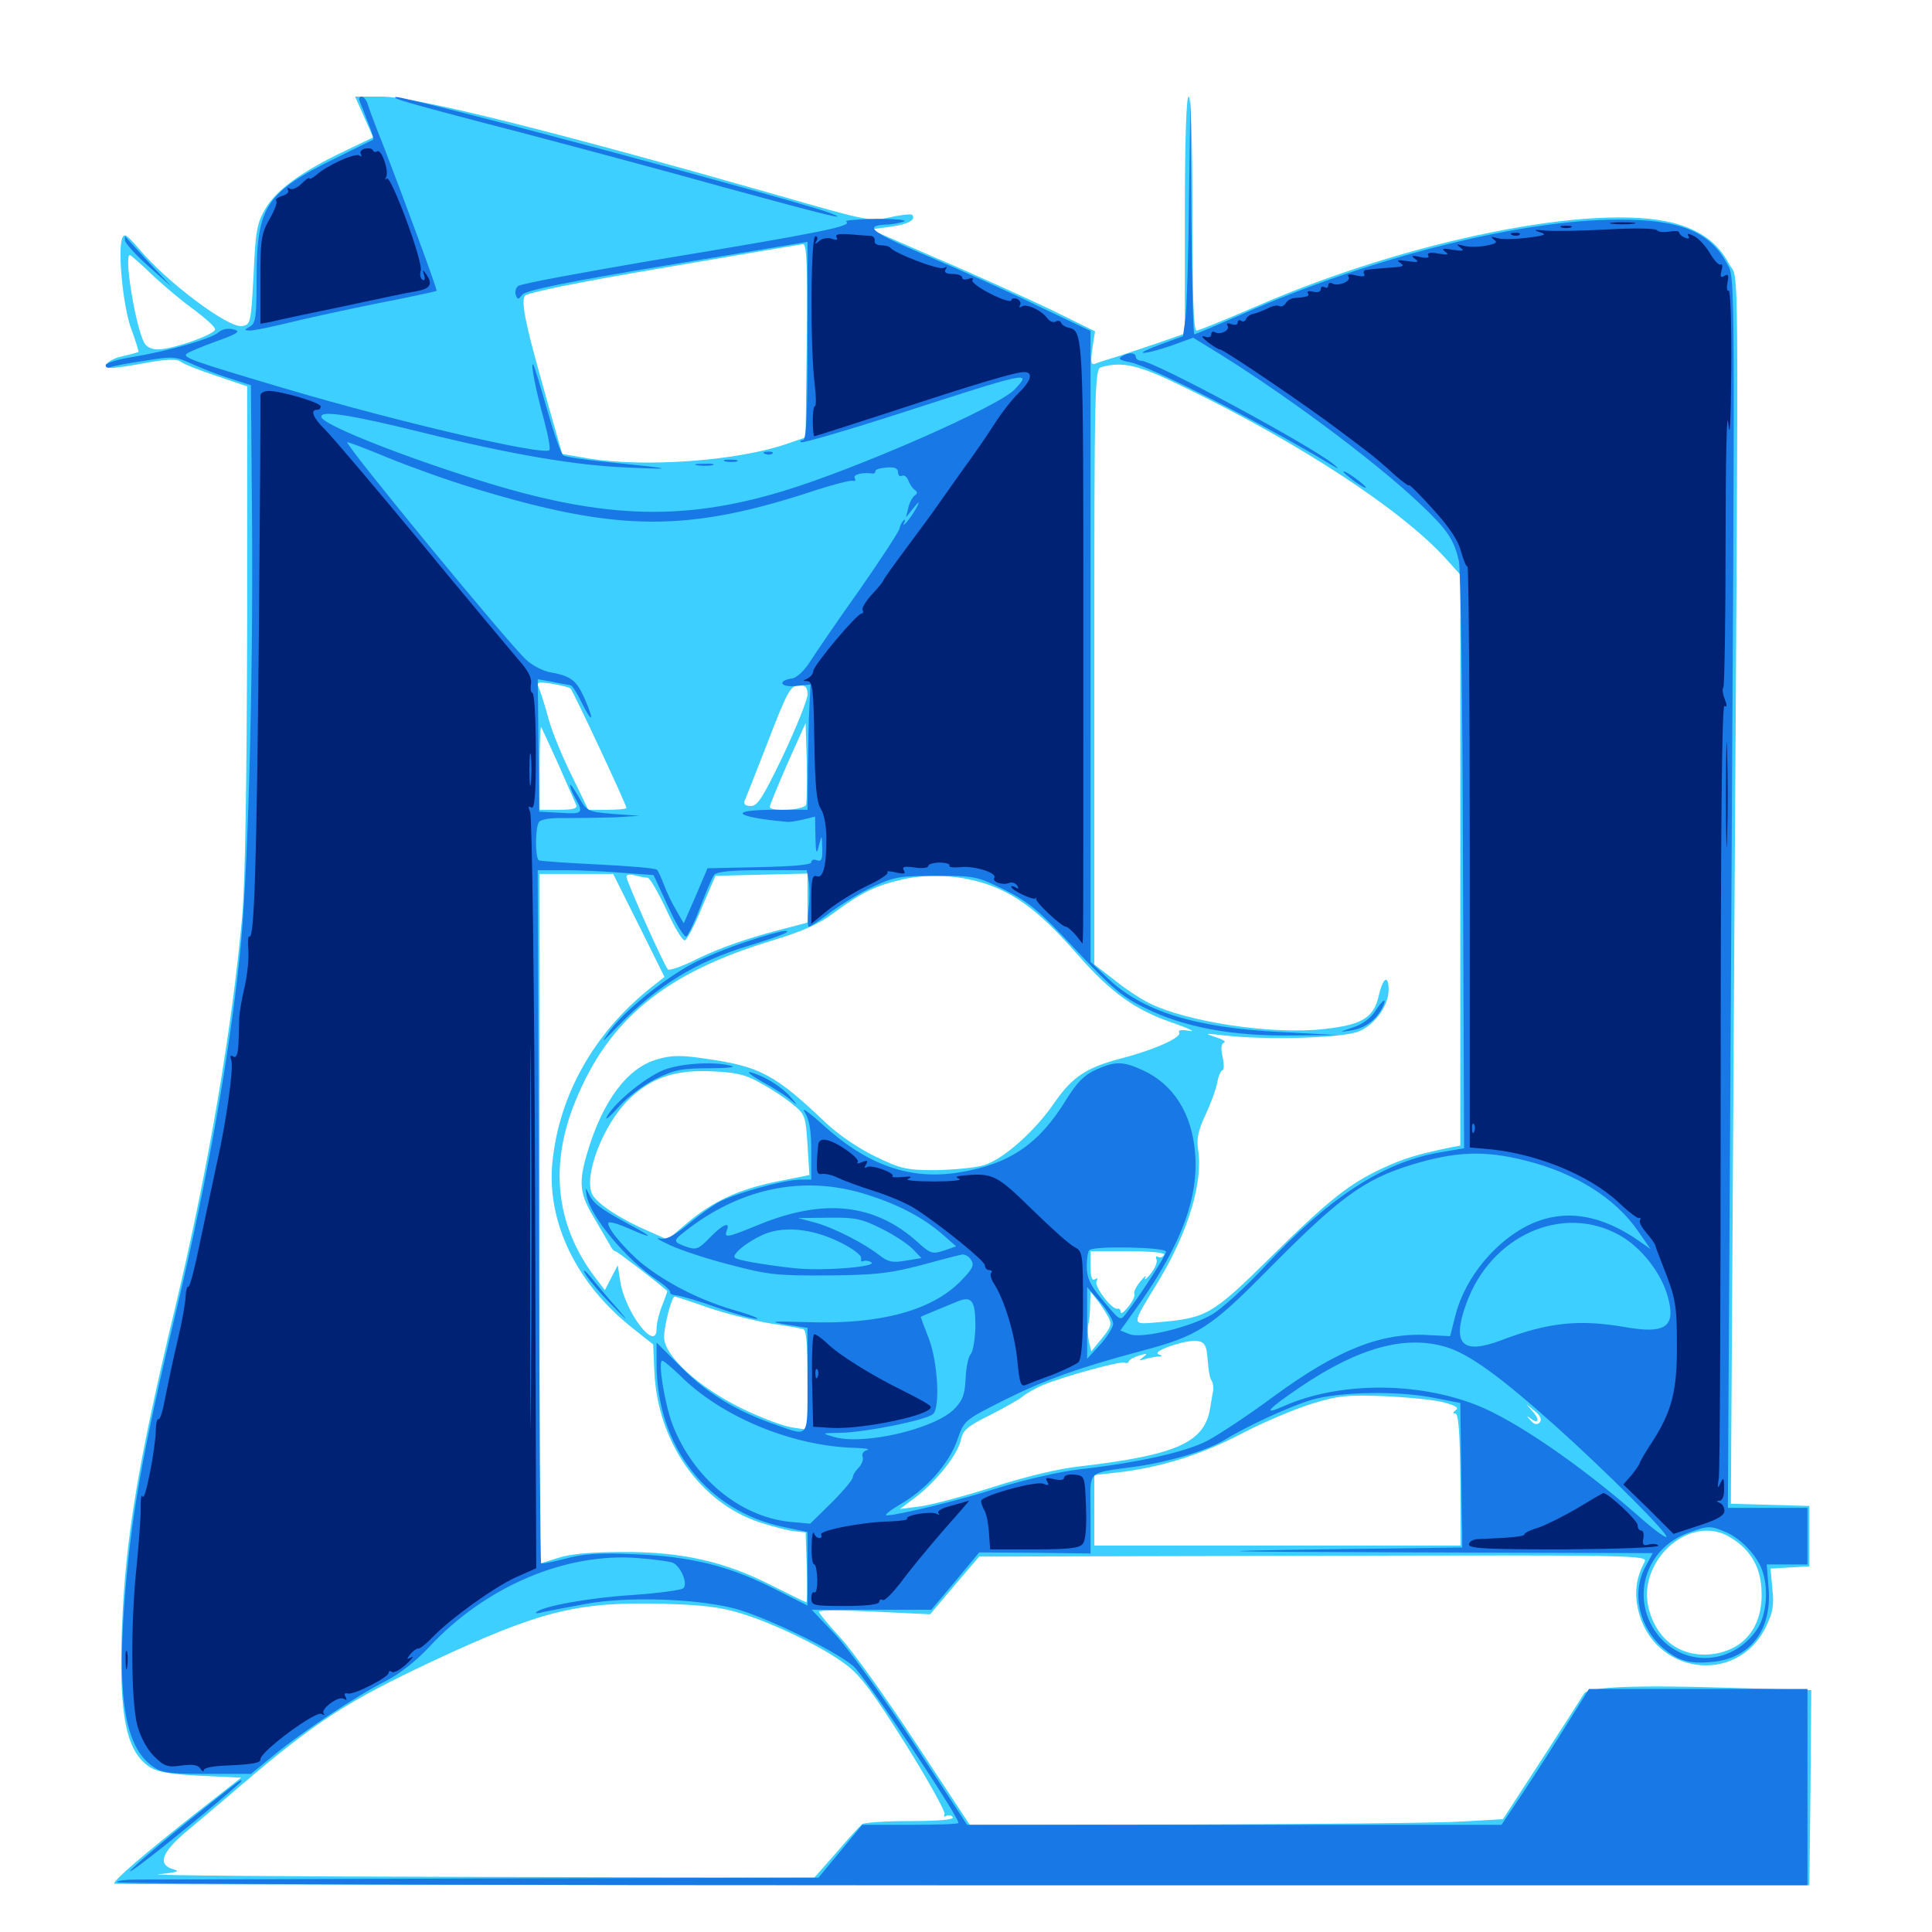 <svg xmlns="http://www.w3.org/2000/svg" viewBox="0 -1000 1000 1000">
	<path fill="#3ccfff" d="M188.477 -939.453L193.164 -928.906L178.516 -921.875C156.25 -911.328 143.164 -901.758 137.5 -892.188C133.008 -884.57 132.227 -880.664 131.25 -857.617C129.883 -832.422 129.688 -831.836 125.195 -831.25C118.164 -830.078 85.938 -854.297 71.875 -871.289C65.82 -878.32 64.258 -879.492 63.281 -876.758C60.742 -870.508 63.867 -839.844 68.164 -829.102C70.312 -823.242 71.875 -818.164 71.68 -817.773C71.289 -817.578 67.578 -816.602 63.477 -815.625C55.859 -814.062 51.562 -809.375 58.008 -809.57C59.961 -809.57 68.164 -810.742 76.172 -812.305C86.328 -814.062 91.602 -814.258 93.359 -812.891C94.727 -811.719 102.93 -808.398 111.914 -805.469L127.93 -800V-677.344C127.734 -595.312 126.953 -545.117 125.391 -526.172C120.312 -468.555 107.617 -393.945 90.625 -323.047C71.289 -242.383 64.844 -203.32 63.086 -156.641C61.523 -112.305 65.234 -93.359 77.539 -85.352C81.445 -82.812 88.281 -81.641 103.711 -80.859L124.805 -79.883L101.172 -61.328C75.195 -40.82 58.008 -26.172 59.18 -25C59.57 -24.609 257.227 -24.219 498.242 -24.219H936.523L937.109 -74.609L937.5 -125.195L896.094 -126.367C847.461 -127.93 822.07 -126.953 819.922 -123.438C819.141 -122.07 809.375 -106.836 798.242 -89.648L777.93 -58.398L757.617 -57.227C746.484 -56.445 684.375 -55.859 619.531 -55.664L501.953 -55.469L474.023 -97.852C458.594 -121.289 441.016 -145.898 434.961 -152.344C428.906 -158.984 423.828 -165.039 423.828 -165.82C423.828 -166.602 436.719 -166.602 452.734 -165.82L481.445 -164.453L494.141 -179.492L506.836 -194.336L680.078 -194.727C849.219 -195.117 853.125 -195.117 851.172 -191.406C846.875 -183.398 845.898 -175.781 847.852 -166.992C855.469 -133.203 899.219 -127.344 914.062 -158.008C917.578 -165.234 918.359 -169.141 917.383 -177.539L916.406 -188.086L926.367 -188.672L936.523 -189.258V-204.883V-220.508L916.211 -221.094L895.898 -221.68L897.656 -511.133C900 -886.914 900.195 -853.516 894.922 -863.477C889.258 -874.219 880.273 -880.859 866.211 -884.57C825.586 -895.117 729.492 -875.977 650.195 -841.406C634.375 -834.57 620.508 -828.906 619.336 -828.906C617.773 -828.906 617.188 -846.68 617.188 -889.453C617.188 -928.516 616.406 -950 615.234 -950C614.062 -950 613.281 -928.32 613.281 -888.672V-827.344L602.148 -823.438C595.898 -821.289 585.938 -817.969 580.078 -816.016C574.219 -814.258 568.164 -812.305 566.797 -811.719C564.648 -810.938 564.453 -812.695 565.43 -819.727L566.797 -828.516L543.75 -839.844C530.859 -845.898 504.883 -857.812 485.547 -866.016L450.586 -881.25L460.742 -882.617C469.922 -883.789 474.414 -886.328 472.07 -888.867C471.484 -889.258 466.406 -888.867 460.547 -887.5C450.391 -885.352 449.023 -885.547 402.344 -899.023C285.352 -932.422 215.039 -950 197.461 -950H183.789ZM417.578 -823.633L416.992 -773.633L406.836 -770.117C380.859 -761.328 333.789 -758.008 304.492 -762.695L291.016 -765.039L287.891 -775.977C286.133 -782.031 282.227 -795.703 279.297 -806.445C271.875 -833.008 269.727 -843.75 271.68 -846.875C272.656 -848.438 298.047 -853.711 343.164 -861.328C381.641 -867.969 414.258 -873.438 415.625 -873.633C417.578 -873.828 417.969 -863.281 417.578 -823.633ZM79.102 -857.422C85.156 -851.758 94.922 -843.555 100.781 -839.453C106.445 -835.156 111.328 -830.859 111.328 -829.492C111.328 -826.953 89.453 -819.141 81.641 -819.141C78.516 -819.141 75.586 -820.508 74.609 -822.656C70.117 -831.055 64.062 -867.969 67.188 -867.969C67.773 -867.969 73.047 -863.281 79.102 -857.422ZM612.891 -799.609C673.047 -770.508 725.977 -735.742 748.633 -710.547L755.859 -702.539V-554.688V-407.031L750.586 -406.055C732.812 -402.344 726.758 -400.391 716.016 -395.508C698.242 -387.305 687.5 -378.711 657.227 -348.828C627.344 -319.336 624.414 -317.773 599.805 -315.625C585.156 -314.453 585.156 -313.086 599.414 -336.523C615.039 -362.305 622.852 -388.281 620.117 -405.078C619.336 -410.352 620.117 -414.844 623.828 -422.656C626.562 -428.516 629.492 -436.328 630.078 -439.844C630.664 -443.164 632.031 -446.094 632.812 -446.094C633.594 -446.094 633.594 -449.219 632.812 -452.93C631.836 -457.422 632.031 -459.766 633.594 -460.352C634.766 -460.938 632.617 -462.109 628.906 -463.281C623.047 -465.234 623.633 -465.234 633.789 -464.062C655.664 -461.523 695.508 -462.695 703.516 -466.211C711.719 -469.727 718.75 -479.492 718.75 -487.695C718.75 -495.703 715.82 -494.141 713.672 -484.766C711.133 -473.242 705.078 -469.531 685.352 -467.383C658.594 -464.258 613.672 -471.094 594.336 -481.055C590.039 -483.203 582.031 -488.477 576.562 -492.969L566.406 -500.781V-654.883C566.406 -800.195 566.602 -809.18 569.922 -809.961C581.25 -813.086 589.453 -811.133 612.891 -799.609ZM295.312 -643.555C296.68 -642.383 324.219 -583.594 324.219 -581.836C324.219 -581.25 319.727 -580.859 314.453 -580.859H304.492L295.703 -599.023C290.82 -608.789 285.547 -621.875 283.984 -627.734C282.422 -633.594 280.273 -640.43 279.297 -642.969C277.539 -647.07 277.734 -647.266 285.742 -646.094C290.234 -645.312 294.531 -644.336 295.312 -643.555ZM417.969 -640.43C417.969 -637.891 412.305 -623.828 405.469 -609.18C394.922 -587.305 392.188 -582.812 388.672 -582.812C385.938 -582.812 384.766 -583.789 385.352 -585.352C385.938 -586.523 391.016 -599.609 396.68 -614.062C408.008 -643.555 409.18 -645.312 414.258 -645.312C416.992 -645.312 417.969 -643.945 417.969 -640.43ZM417.188 -583.398C416.016 -580.664 398.438 -579.688 398.438 -582.422C398.438 -583.203 402.539 -593.164 407.617 -604.883L416.992 -625.781L417.578 -605.859C417.773 -594.922 417.578 -584.766 417.188 -583.398ZM289.062 -604.297C293.555 -594.141 297.656 -584.57 298.242 -583.398C299.023 -581.445 296.484 -580.859 289.258 -580.859H279.297V-602.734C279.297 -614.648 279.688 -624.023 280.078 -623.633C280.469 -623.242 284.375 -614.453 289.062 -604.297ZM330.664 -521.094L343.945 -494.336L336.523 -488.477C307.422 -465.234 289.453 -433.203 285.938 -398.633C282.812 -367.578 298.438 -335.352 327.539 -312.5L338.086 -304.102L338.672 -290.43C340.234 -253.711 362.305 -222.07 393.555 -211.914C400 -209.766 408.008 -207.812 411.133 -207.422L416.992 -206.836L417.578 -188.672C417.773 -178.906 417.773 -170.703 417.383 -170.703C416.797 -170.703 408.984 -174.609 399.609 -179.297C375.195 -191.797 352.734 -196.875 322.266 -196.68C305.859 -196.68 294.922 -195.703 288.672 -193.555L279.297 -190.625V-369.141V-547.656H298.438H317.383ZM335.156 -545.703C336.328 -545.703 340.625 -538.281 344.922 -529.102C349.023 -520.117 353.32 -512.891 354.492 -513.281C355.469 -513.477 359.57 -521.094 363.281 -530.273L370.312 -546.68L394.141 -547.266L417.969 -547.852V-535.156V-522.461L409.766 -520.312C387.891 -514.844 372.852 -509.57 360.547 -503.516C353.125 -499.805 346.484 -497.461 345.703 -498.242C343.555 -500.586 324.219 -543.945 324.219 -546.289C324.219 -547.266 326.172 -547.656 328.711 -546.875C331.055 -546.289 333.984 -545.703 335.156 -545.703ZM512.891 -541.602C527.539 -536.133 540.039 -526.172 557.617 -506.055C575 -486.133 587.891 -476.953 607.812 -470.312C615.625 -467.578 619.141 -465.82 615.625 -466.406C611.523 -467.188 609.57 -466.797 610.352 -465.625C611.914 -463.086 597.656 -456.641 580.273 -452.148C562.305 -447.461 555.078 -442.578 546.094 -429.688C535.742 -414.453 519.141 -399.805 509.18 -396.875C504.688 -395.508 493.555 -394.531 484.375 -394.336C469.336 -394.336 466.406 -394.922 453.125 -401.367C444.531 -405.469 433.984 -412.695 427.734 -418.555C401.367 -443.75 393.359 -448.047 365.625 -451.953C352.734 -453.906 347.656 -453.906 340.43 -451.758C324.805 -447.461 311.914 -430.273 303.906 -403.125C299.414 -388.086 300 -382.031 307.227 -370.117C310.547 -364.453 314.258 -358.008 315.43 -356.055C316.406 -353.906 317.773 -352.344 318.555 -352.344C319.336 -352.344 338.867 -337.5 345.312 -331.836C345.508 -331.641 344.336 -328.32 342.773 -324.414C341.211 -320.508 339.844 -315.039 339.844 -312.305C339.844 -299.609 323.633 -320.508 321.094 -336.523L319.727 -345.117L316.406 -338.672L313.086 -332.227L308.008 -338.867C287.695 -365.625 284.18 -396.875 297.852 -430.078C315.039 -472.461 344.531 -496.484 399.414 -513.086C415.43 -517.969 423.828 -521.68 431.641 -527.539C445.898 -538.086 453.125 -541.602 467.578 -544.922C482.031 -548.047 498.633 -546.875 512.891 -541.602ZM393.555 -439.453C399.023 -436.523 406.445 -431.641 410.156 -428.516C416.797 -423.242 416.992 -422.266 417.969 -407.422L418.945 -391.797L402.344 -388.477C382.617 -384.57 368.75 -378.125 355.469 -366.797L345.508 -358.398L335.352 -362.891C320.898 -369.141 309.18 -376.953 306.641 -381.641C301.758 -390.82 312.109 -417.969 325.586 -431.055C337.109 -442.188 349.219 -446.289 368.164 -445.508C380.859 -444.922 385.742 -443.945 393.555 -439.453ZM602.539 -350.391C601.758 -349.219 600.391 -348.828 599.414 -349.414C598.438 -350 598.047 -349.414 598.633 -348.047C599.219 -346.68 597.656 -343.359 595.508 -340.625C593.359 -337.891 591.992 -337.109 592.773 -338.672C593.555 -340.234 592.383 -339.453 590.234 -336.719C588.086 -334.18 586.719 -331.25 587.109 -330.469C587.695 -329.492 586.328 -326.562 584.18 -323.828C581.836 -320.898 580.078 -319.531 580.078 -320.898C580.078 -322.07 579.297 -322.852 578.516 -322.656C575.586 -321.68 566.016 -334.57 567.578 -336.914C568.359 -338.477 568.164 -338.672 566.797 -337.891C565.234 -336.914 564.453 -338.867 564.453 -344.336V-352.344H584.18C596.875 -352.344 603.32 -351.562 602.539 -350.391ZM573.828 -317.969C575.586 -314.648 575 -312.891 570.312 -307.227L564.844 -300.586L563.672 -305.469C563.086 -308.203 562.891 -312.109 563.281 -314.258C563.867 -316.406 564.258 -321.094 564.258 -324.805L564.453 -331.445L568.164 -326.758C570.117 -324.219 572.656 -320.312 573.828 -317.969ZM366.992 -323.047C376.172 -319.922 390.43 -316.406 398.438 -315.039C406.445 -313.867 414.258 -312.5 415.625 -312.109C417.383 -311.719 417.969 -304.688 417.969 -285.742V-259.961L410.156 -261.133C405.859 -261.719 394.141 -266.016 384.18 -270.898C361.719 -281.836 343.75 -298.242 343.75 -307.812C343.75 -314.062 347.656 -328.906 349.219 -328.906C349.609 -328.906 357.617 -326.367 366.992 -323.047ZM624.805 -299.023C625.781 -288.281 626.172 -286.914 627.344 -284.961C627.93 -283.789 628.125 -281.641 627.93 -280.078C627.539 -278.516 626.953 -274.414 626.367 -271.094C623.438 -253.32 608.984 -246.875 558.984 -241.016C547.852 -239.844 530.273 -235.547 513.867 -230.273C499.023 -225.586 482.227 -221.094 476.367 -220.312L465.82 -218.945L474.609 -225.586C485.352 -233.984 495.898 -247.461 497.461 -255.078C498.438 -259.766 500.977 -261.914 512.5 -267.578C520.117 -271.484 527.734 -275.781 529.297 -277.148C531.055 -278.711 535.938 -281.445 540.039 -283.203C550.977 -287.695 580.273 -295.703 582.227 -294.727C583.008 -294.141 583.984 -294.531 584.375 -295.508C584.57 -296.289 587.109 -297.656 589.844 -298.438C593.75 -299.609 594.141 -299.414 591.797 -297.656C589.258 -295.703 589.453 -295.508 592.383 -296.484C594.336 -297.07 597.461 -297.656 599.219 -297.852C601.953 -297.852 601.953 -298.242 599.609 -299.023C595.703 -300.586 614.648 -307.031 620.117 -305.859C623.047 -305.469 624.414 -303.516 624.805 -299.023ZM739.844 -302.148C742.773 -302.539 740.234 -302.93 734.375 -302.93C728.516 -302.93 725.977 -302.539 729.102 -302.148C732.031 -301.758 736.719 -301.758 739.844 -302.148ZM751.367 -300.391C752.148 -300.977 750.977 -301.562 748.828 -301.367C746.68 -301.367 746.094 -300.781 747.656 -300.195C749.023 -299.609 750.781 -299.805 751.367 -300.391ZM717.383 -284.57C719.727 -284.961 717.773 -285.352 712.891 -285.352C708.008 -285.352 706.055 -284.961 708.594 -284.57C710.938 -284.18 714.844 -284.18 717.383 -284.57ZM735.742 -282.812C736.523 -283.398 735.352 -283.984 733.203 -283.789C731.055 -283.789 730.469 -283.203 732.031 -282.617C733.398 -282.031 735.156 -282.227 735.742 -282.812ZM747.656 -274.023C753.516 -272.461 755.273 -271.289 753.516 -270.117C751.953 -268.945 751.758 -268.359 753.32 -268.359C754.883 -268.359 755.664 -258.789 755.859 -234.18L756.055 -200H661.133H566.406V-218.359V-236.523L578.711 -237.891C600.586 -240.43 621.484 -246.875 642.773 -258.008C654.297 -264.062 670.703 -270.898 679.102 -273.438C692.383 -277.539 697.07 -278.125 716.797 -277.344C729.102 -276.758 742.969 -275.391 747.656 -274.023ZM774.414 -270.703C775 -271.289 774.023 -272.461 772.07 -273.047C769.336 -274.219 769.141 -274.023 770.898 -272.07C772.266 -270.703 773.828 -270.117 774.414 -270.703ZM796.875 -263.672C795.508 -262.305 793.945 -262.695 791.992 -265.039C790.43 -266.797 790.039 -267.383 791.406 -266.406C795.898 -262.695 797.461 -264.453 793.75 -268.945L790.039 -273.242L794.531 -269.531C797.461 -266.992 798.242 -265.039 796.875 -263.672ZM894.141 -205.078C904.492 -199.414 910.352 -191.016 911.523 -179.883C913.672 -159.57 903.906 -145.898 885.742 -143.75C870.117 -142.188 857.812 -150.977 853.516 -166.797C846.875 -191.211 873.438 -216.016 894.141 -205.078ZM383.789 -164.844C401.953 -159.18 426.562 -147.07 438.281 -138.086C445.703 -132.422 452.539 -123.047 468.945 -96.875C480.664 -78.125 489.648 -61.914 488.867 -60.938C488.281 -59.766 488.672 -59.375 489.844 -60.156C491.016 -60.742 492.383 -60.547 493.164 -59.375C493.945 -58.203 486.328 -57.422 471.289 -57.422C458.594 -57.422 447.461 -56.641 446.289 -55.859C445.312 -55.078 439.258 -48.633 433.008 -41.211L421.484 -28.125L245.508 -28.516C148.633 -28.711 75 -29.297 82.031 -29.883C91.602 -30.859 93.555 -31.445 89.844 -32.422C81.445 -34.766 83.594 -41.016 95.703 -51.367C101.562 -56.25 114.844 -67.383 125 -76.172C164.062 -109.375 179.297 -119.141 224.023 -140.234C279.688 -166.211 298.633 -170.898 341.797 -169.922C364.062 -169.336 373.047 -168.164 383.789 -164.844Z"/>
	<path fill="#1878e5" d="M186.133 -947.656C186.719 -946.289 188.672 -941.406 190.43 -936.719C192.383 -932.031 193.555 -928.125 193.164 -927.734C192.773 -927.539 183.984 -923.242 173.828 -918.164C137.695 -900.586 133.008 -893.164 132.812 -856.836C132.812 -836.133 132.422 -832.812 129.492 -831.055C126.172 -829.102 126.172 -829.102 129.492 -828.906C131.445 -828.906 139.844 -830.664 148.047 -832.617C156.445 -834.766 177.148 -839.258 194.336 -842.773C211.523 -846.094 225.781 -849.219 225.977 -849.414C226.562 -849.805 208.398 -898.828 198.438 -924.609C194.727 -933.789 191.211 -943.164 190.43 -945.703C189.844 -948.047 188.281 -950 187.109 -950C186.133 -950 185.547 -948.828 186.133 -947.656ZM210.938 -947.07C215.82 -945.508 242.188 -938.477 269.531 -931.445C296.875 -924.219 344.531 -911.523 375.195 -902.93C428.125 -888.477 440.82 -885.352 429.883 -889.648C415.039 -895.508 210.742 -950.195 204.883 -949.805C203.32 -949.609 206.055 -948.438 210.938 -947.07ZM615.43 -898.242C615.234 -869.336 614.258 -841.211 613.672 -835.742L612.305 -825.977L600.586 -821.68C594.141 -819.336 590.234 -817.383 591.797 -817.383C593.555 -817.188 600 -818.945 606.25 -821.094L617.578 -825.195L624.609 -820.898C661.719 -798.438 710.156 -762.695 734.961 -739.258C749.023 -725.977 752.539 -720.898 755.078 -709.766C756.055 -706.055 757.031 -636.133 757.227 -554.297L757.812 -405.664L744.141 -403.32C715.43 -398.047 687.5 -379.883 654.688 -344.531C644.727 -333.789 632.422 -322.656 627.539 -319.727C615.82 -312.891 591.211 -307.031 584.766 -309.375L579.883 -311.328L590.625 -326.367C611.914 -357.031 620.508 -380.664 618.555 -403.516C616.797 -424.023 607.227 -438.867 591.406 -446.094C581.055 -450.781 577.344 -450.781 567.188 -446.289C561.133 -443.555 557.422 -439.648 552.148 -431.25C537.891 -407.812 522.656 -397.461 496.484 -393.164C471.289 -389.062 449.219 -396.68 426.172 -417.578C418.164 -424.805 414.453 -427.344 416.602 -424.219C418.945 -420.312 419.922 -414.844 419.922 -404.102V-389.453H414.648C405.664 -389.453 378.906 -381.836 371.289 -377.344C367.383 -375 360.156 -369.727 355.078 -365.43C348.242 -359.961 344.531 -358.203 341.406 -358.984C338.867 -359.57 341.406 -358.008 346.875 -355.469C352.344 -352.93 366.406 -348.242 378.125 -345.312C397.266 -340.234 402.344 -339.648 428.711 -339.844C453.32 -340.039 460.938 -341.016 476.562 -345.117C486.719 -347.852 496.289 -350.391 497.656 -350.586C499.219 -350.977 501.367 -349.805 502.539 -348.047C504.492 -345.117 503.516 -343.359 497.266 -336.914C482.422 -321.68 455.664 -314.453 418.945 -315.625C399.219 -316.211 397.266 -316.016 406.836 -314.453L417.969 -312.695V-285.547C417.969 -255.078 418.945 -256.445 402.148 -262.305C381.641 -269.336 366.602 -278.32 353.125 -291.797L339.844 -305.078V-294.336C339.844 -251.367 366.016 -217.773 405.859 -209.57L417.969 -207.031V-187.891V-168.945L400.977 -177.539C377.93 -189.258 358.008 -194.336 329.102 -195.508C311.133 -196.289 302.734 -195.898 293.164 -193.359C286.328 -191.602 280.469 -190.43 280.078 -190.82C279.688 -191.211 279.102 -272.07 278.906 -370.508L278.32 -549.609H291.992C299.609 -549.609 313.086 -549.023 322.07 -548.242L338.281 -547.07L345.898 -530.664C350 -521.484 354.297 -514.648 355.273 -515.234C356.25 -516.016 359.57 -522.852 362.5 -530.664C365.43 -538.281 368.555 -545.898 369.727 -547.266C371.094 -548.828 378.516 -549.609 394.531 -549.609H417.578L418.555 -544.336C419.141 -541.211 419.141 -534.766 418.555 -529.688C417.969 -524.414 417.969 -520.312 418.75 -520.312C419.531 -520.312 424.609 -523.828 430.273 -528.125C435.938 -532.227 445.703 -538.281 452.148 -541.211C462.695 -546.094 466.016 -546.68 484.57 -546.68C504.297 -546.68 505.664 -546.484 519.922 -539.453C532.617 -533.008 537.695 -528.906 556.641 -508.594C575.195 -488.867 580.859 -483.984 592.578 -478.32C612.5 -468.359 637.695 -463.672 667.969 -464.062L692.383 -464.258L663.086 -465.82C618.555 -467.969 591.016 -476.562 573.047 -493.945L564.453 -502.148V-665.43V-828.711L537.695 -841.406C523.047 -848.633 497.266 -860.156 480.273 -867.383C450.781 -879.883 446.484 -883.203 458.984 -883.789C461.719 -883.789 465.625 -884.57 467.773 -885.352C469.922 -886.133 463.867 -886.719 453.711 -886.719C443.945 -886.523 436.914 -885.938 437.891 -885.352C441.797 -883.008 426.562 -879.883 336.914 -865.039C300.391 -858.789 269.531 -853.125 268.164 -851.953C266.992 -850.977 266.406 -848.828 266.992 -847.266C267.969 -844.727 268.359 -844.922 270.312 -847.461C271.875 -849.609 292.188 -853.906 345.312 -862.695L417.969 -874.805V-823.633C417.969 -785.742 417.383 -772.266 415.625 -772.266C414.453 -772.266 413.867 -771.68 414.648 -771.094C415.234 -770.508 437.5 -776.953 464.258 -785.547C533.203 -807.812 534.375 -808.203 525.195 -798.438C516.992 -789.648 444.141 -757.617 405.664 -745.898C351.562 -729.492 308.789 -731.445 240.82 -753.711C201.562 -766.406 167.578 -780.273 166.406 -783.984C165.039 -787.891 180.664 -785.547 218.555 -776.172C264.258 -764.844 298.242 -758.984 325.195 -758.008C350.586 -756.836 348.633 -757.422 315.234 -760.742C303.32 -761.914 292.578 -763.477 291.602 -764.258C290.43 -764.844 286.719 -775.586 283.203 -787.891C279.688 -800.195 276.562 -810.742 275.977 -811.328C274.414 -812.891 277.344 -797.852 281.641 -782.422C283.789 -774.414 284.961 -767.578 284.375 -766.992C281.445 -764.062 207.227 -781.25 148.438 -798.633C100.195 -812.891 94.727 -814.844 96.484 -816.797C97.266 -817.578 104.102 -820.508 111.719 -823.242C123.242 -827.344 124.805 -828.516 120.898 -829.492C118.164 -830.273 115.234 -829.688 113.281 -828.125C109.57 -824.609 87.305 -818.359 68.75 -815.234C61.133 -814.062 54.688 -812.109 54.688 -810.938C54.688 -809.766 55.859 -809.375 57.227 -809.961C58.594 -810.547 66.602 -812.109 75 -813.281C89.062 -815.625 90.625 -815.625 99.219 -811.719C104.297 -809.375 113.281 -805.859 119.141 -804.102L129.883 -800.586L130.469 -728.32C131.055 -645.508 128.32 -543.164 124.023 -504.688C118.555 -452.344 107.031 -387.891 91.797 -324.023C73.438 -247.07 67.578 -214.258 64.258 -168.555C60.742 -120.312 65.039 -95.898 78.711 -85.938C83.398 -82.422 87.109 -81.836 107.031 -81.836H129.883L141.602 -91.406C156.25 -103.516 184.766 -122.461 200 -130.078C206.836 -133.594 215.625 -140.43 222.266 -147.656C251.172 -178.711 292.578 -196.484 330.078 -193.555C338.281 -192.969 346.289 -191.797 348.047 -191.211C352.148 -189.648 356.25 -180.469 353.711 -177.93C352.734 -176.953 340.82 -175.391 327.344 -174.414C305.078 -173.047 280.273 -168.555 277.539 -165.43C276.758 -164.844 278.516 -164.844 281.25 -165.625C283.984 -166.211 294.141 -168.164 303.711 -169.922C324.414 -173.633 358.789 -172.656 378.906 -167.773C393.945 -164.258 431.641 -146.094 441.602 -137.695C447.266 -133.008 496.094 -60.156 496.094 -56.445C496.094 -55.859 484.961 -55.469 471.289 -55.469H446.289L434.961 -41.797L423.633 -28.125L252.344 -27.734C158.203 -27.344 76.367 -27.148 70.703 -27.148C65.234 -27.148 60.547 -26.562 60.547 -25.781C60.547 -24.805 257.422 -24.219 498.047 -24.219H935.547V-75V-125.781H879.102H822.461L807.422 -101.758C799.219 -88.672 788.867 -72.852 784.766 -66.797L777.148 -55.469H638.867H500.586L472.07 -99.023C456.25 -122.852 438.281 -147.852 431.836 -154.492L420.117 -166.797H451.172H482.031L494.531 -181.641L506.836 -196.484L535.742 -196.289L564.453 -195.898V-216.406C564.453 -240.039 561.523 -237.109 588.672 -241.016C606.055 -243.555 625.195 -249.414 633.789 -254.688C645.508 -261.914 667.188 -271.875 678.711 -275.391C693.164 -279.688 723.828 -280.273 742.773 -276.367L755.859 -273.828L756.25 -244.727C756.445 -228.711 756.641 -211.914 756.836 -207.422V-199.023L684.57 -198.047C618.945 -197.07 623.438 -196.875 733.984 -196.484L855.469 -196.094L851.562 -188.867C844.336 -175.391 848.438 -157.422 861.133 -146.68C868.945 -140.234 874.414 -138.672 886.719 -139.844C906.055 -141.797 917.188 -156.445 915.43 -177.93L914.453 -190.234H925H935.547V-204.883V-219.531H914.844H894.336L895.898 -485.742C898.047 -864.453 898.242 -855.859 893.945 -863.477C884.961 -880.273 869.336 -886.523 836.914 -886.328C786.719 -886.133 709.766 -866.797 644.141 -837.891C630.273 -831.836 618.75 -826.953 618.164 -826.953C617.578 -826.953 616.992 -854.883 616.602 -889.062L616.211 -950.977ZM244.141 -747.656C319.922 -724.414 355.859 -724.219 422.852 -746.484C431.445 -749.219 439.648 -751.367 441.211 -751.172C442.578 -750.781 443.164 -751.367 442.383 -752.539C441.406 -754.492 446.68 -755.664 451.758 -754.883C452.539 -754.883 453.125 -755.273 453.125 -756.25C453.125 -757.031 455.859 -757.812 458.984 -758.008C463.086 -758.398 464.844 -757.617 464.844 -755.469C464.844 -753.906 465.82 -753.125 466.797 -753.711C467.969 -754.297 469.336 -753.32 470.117 -751.367C470.898 -749.414 472.266 -747.266 473.438 -746.484C475 -745.312 475 -744.531 473.438 -743.555C472.266 -742.578 470.703 -739.844 470.117 -737.109L468.945 -732.227L472.852 -737.109C475.586 -740.43 476.172 -740.82 474.805 -738.086C473.828 -735.938 471.484 -732.422 469.727 -730.273C467.969 -728.125 467.188 -727.734 467.969 -729.297C468.75 -730.859 468.555 -731.445 467.773 -730.664C466.797 -729.883 465.82 -727.93 465.625 -726.562C465.43 -725 456.055 -710.742 444.922 -694.727C433.594 -678.906 422.266 -662.109 419.336 -657.617C416.406 -652.93 412.5 -649.219 409.961 -648.828C402.148 -647.656 403.906 -644.141 411.914 -644.922L419.531 -645.703L418.945 -634.18C418.555 -627.93 418.359 -613.477 418.164 -601.953L417.969 -580.859H401.562C376.172 -580.859 379.688 -577.148 407.227 -574.609C408.398 -574.414 412.109 -575 415.625 -575.781L421.875 -577.344L422.07 -566.797C422.266 -558.008 422.656 -557.422 423.828 -562.305C425.391 -568.164 425.391 -568.164 425.586 -560.938C425.781 -555.273 425.195 -553.906 422.852 -554.688C421.289 -555.469 419.922 -554.883 419.922 -553.711C419.922 -552.344 410.742 -551.562 393.164 -551.172L366.211 -550.586L360.156 -536.328L353.906 -522.07L350.195 -528.516C348.047 -532.031 345.117 -538.086 343.75 -541.797C342.383 -545.508 340.625 -549.219 340.039 -549.805C339.453 -550.586 325.781 -551.758 309.57 -552.539C293.555 -553.32 279.688 -554.297 278.906 -554.688C276.953 -556.055 276.953 -571.289 278.906 -574.414C279.883 -575.977 284.961 -576.758 292.969 -576.562C300 -576.562 311.328 -576.758 318.359 -576.953L331.055 -577.734L317.383 -578.711C303.906 -579.883 303.711 -580.078 299.414 -587.695C296.875 -591.992 294.922 -594.727 295.117 -593.555C295.117 -592.578 296.289 -589.453 297.852 -586.719C302.148 -579.102 301.562 -578.516 290.039 -579.297L279.102 -579.883L278.711 -614.258L278.32 -648.438L286.133 -647.07C290.43 -646.094 294.531 -645.508 295.312 -645.312C296.094 -645.312 298.633 -641.406 300.977 -636.523C306.641 -625.195 307.812 -626.367 302.734 -638.086C298.438 -647.852 295.703 -650 285.156 -651.953C281.25 -652.539 275.586 -655.469 272.266 -658.594C263.086 -666.992 179.688 -768.359 179.688 -771.094C179.688 -771.484 189.062 -767.969 200.781 -763.086C212.305 -758.398 231.836 -751.367 244.141 -747.656ZM789.844 -399.219C815.625 -392.773 836.328 -379.688 848.047 -362.5L854.297 -353.516L848.438 -357.617C828.906 -371.289 810.352 -374.414 792.773 -366.602C774.609 -358.398 758.398 -339.062 753.32 -319.141L750.586 -308.398L739.062 -308.984C714.844 -310.352 692.188 -301.367 659.18 -277.148C646.289 -267.578 630.859 -257.422 625 -254.297C613.672 -248.438 589.648 -242.969 558.594 -239.453C548.438 -238.281 530.078 -233.984 517.969 -230.273C496.875 -223.438 465.234 -215.82 458.984 -215.625C457.422 -215.625 460.547 -218.164 465.82 -221.289C479.297 -228.906 491.211 -242.383 495.508 -254.688C499.023 -264.844 499.023 -264.844 519.531 -275.195C541.016 -285.938 558.203 -291.992 590.82 -300.781C619.922 -308.398 626.562 -312.695 656.25 -342.773C693.359 -380.273 705.859 -389.453 730.469 -397.07C753.32 -404.102 768.555 -404.688 789.844 -399.219ZM450 -381.25C465.82 -376.172 477.93 -369.531 487.109 -361.719L494.922 -354.883L488.672 -352.734C482.812 -350.781 481.641 -350.977 475 -357.031C452.734 -377.148 426.367 -379.883 392.578 -366.016C376.367 -359.375 374.609 -358.984 376.172 -363.086C378.125 -367.969 374.219 -366.406 367.383 -359.375C361.523 -353.32 360.352 -352.93 355.273 -354.688C348.633 -357.031 348.438 -357.812 353.125 -361.523C382.617 -385.352 416.602 -392.383 450 -381.25ZM456.25 -364.062C462.695 -360.938 469.922 -356.055 472.461 -353.516L476.953 -348.828L468.75 -347.461C461.914 -346.289 459.57 -346.875 455.273 -350.195C447.656 -356.25 431.836 -364.453 421.875 -367.188L413.086 -369.531L428.906 -369.727C442.773 -369.922 446.094 -369.141 456.25 -364.062ZM838.477 -360.547C849.609 -354.297 859.961 -341.016 863.281 -328.711C867.578 -313.281 862.109 -309.375 841.211 -313.086C817.383 -317.188 801.562 -315.625 776.953 -306.25C756.836 -298.633 751.367 -304.297 758.789 -324.805C771.289 -360.352 808.789 -377.344 838.477 -360.547ZM435.156 -356.836C441.406 -353.711 446.094 -350.195 445.703 -348.828C445.508 -347.266 445.898 -346.68 446.875 -347.266C447.656 -347.656 449.609 -347.461 450.977 -346.68C454.688 -344.336 425.781 -341.992 411.523 -343.555C404.883 -344.141 394.727 -345.703 389.062 -346.68C379.102 -348.633 378.711 -348.828 381.836 -352.344C383.789 -354.492 388.867 -358.008 393.359 -360.156C404.102 -365.82 419.922 -364.453 435.156 -356.836ZM382.812 -357.422C382.812 -358.984 381.25 -358.203 376.758 -354.102L372.07 -350.195L377.539 -353.516C380.469 -355.273 382.812 -357.031 382.812 -357.422ZM603.516 -352.148C603.516 -350.195 590.82 -330.469 583.008 -320.312C579.688 -316.016 580.078 -315.82 569.531 -328.516C564.258 -334.961 562.5 -338.867 562.5 -344.336C562.5 -348.438 563.086 -352.344 563.867 -352.93C566.016 -355.273 603.516 -354.492 603.516 -352.148ZM576.172 -314.844C576.172 -312.891 573.047 -308.008 569.336 -303.906L562.695 -296.68V-315.234V-333.789L569.336 -326.172C573.047 -321.875 576.172 -316.797 576.172 -314.844ZM504.883 -313.281C504.688 -307.031 503.711 -300.781 502.539 -299.219C501.172 -297.852 500 -291.992 499.805 -286.328C499.414 -278.32 498.242 -275 493.945 -270.703C483.789 -260.352 446.875 -251.758 431.641 -256.25C425 -258.203 425 -258.203 435.547 -258.398C448.828 -258.789 479.883 -265.039 483.008 -268.164C486.719 -271.875 485.352 -295.312 480.664 -307.422C478.32 -313.281 476.562 -318.164 476.562 -318.359C476.562 -318.555 485.547 -322.266 496.094 -326.562C503.125 -329.297 504.883 -326.562 504.883 -313.281ZM748.633 -302.734C760.352 -299.219 776.562 -287.5 804.688 -262.305C830.664 -239.062 863.867 -205.859 862.5 -204.492C861.914 -203.906 855.078 -208.984 847.266 -216.016C817.578 -241.992 784.18 -264.844 764.453 -272.656C733.398 -284.961 692.969 -284.766 664.648 -272.266C652.93 -266.992 655.859 -270.508 673.242 -282.227C703.32 -302.539 727.539 -309.18 748.633 -302.734ZM351.953 -288.086C373.438 -266.602 410.156 -251.367 442.773 -250.586C447.852 -250.391 450.586 -250 448.828 -249.414C447.07 -249.023 445.898 -247.461 446.484 -246.094C447.07 -244.531 446.094 -242.188 444.531 -240.43C442.773 -238.672 441.406 -236.523 441.406 -235.352C441.406 -234.18 436.523 -228.32 430.469 -222.266L419.336 -211.328L408.789 -212.305C382.617 -215.039 358.398 -235.352 347.852 -263.281C343.945 -274.023 340.43 -295.703 342.773 -295.703C343.555 -295.703 347.656 -292.188 351.953 -288.086ZM893.164 -207.031C900.781 -203.906 909.18 -195.117 911.914 -187.695C915.625 -178.125 914.453 -164.258 909.57 -156.836C897.266 -138.477 872.656 -136.719 858.789 -152.93C843.359 -171.484 850.977 -198.633 874.414 -206.836C883.984 -210.352 885.547 -210.352 893.164 -207.031ZM64.648 -875.586C64.844 -874.023 70.312 -867.969 76.953 -862.109L88.867 -851.562L77.148 -864.062C70.703 -871.094 65.234 -876.953 65.039 -877.539C64.648 -877.93 64.648 -877.148 64.648 -875.586ZM580.469 -815.43C578.516 -814.258 579.883 -813.477 584.961 -812.5C595.312 -810.547 654.492 -780.273 688.477 -759.766C693.164 -757.031 693.555 -756.836 690.43 -759.57C679.297 -768.945 597.07 -813.281 590.625 -813.281C589.258 -813.281 587.891 -814.258 587.891 -815.234C587.891 -817.578 583.984 -817.773 580.469 -815.43ZM396.094 -765.039C394.531 -765.625 395.117 -766.211 397.266 -766.211C399.414 -766.406 400.586 -765.82 399.805 -765.234C399.219 -764.648 397.461 -764.453 396.094 -765.039ZM375.586 -761.133C373.633 -761.719 374.805 -762.109 377.93 -762.109C381.25 -762.109 382.617 -761.719 381.445 -761.133C380.078 -760.742 377.344 -760.742 375.586 -761.133ZM360.938 -759.18C358.398 -759.57 359.961 -759.961 364.258 -759.961C368.555 -760.156 370.508 -759.766 368.75 -759.18C366.797 -758.789 363.281 -758.789 360.938 -759.18ZM695.312 -755.859C695.312 -755.469 698.047 -753.125 701.172 -750.781C704.492 -748.438 707.031 -747.07 707.031 -747.656C707.031 -748.047 704.492 -750.391 701.172 -752.734C698.047 -755.078 695.312 -756.445 695.312 -755.859ZM386.719 -512.695C377.539 -509.766 364.648 -504.492 358.008 -500.977C343.164 -492.969 323.242 -476.758 315.625 -466.406C310.742 -459.57 311.133 -459.766 319.531 -468.555C339.844 -489.648 360.352 -502.344 387.695 -510.547C404.297 -515.625 410.352 -518.164 406.25 -518.164C404.688 -518.164 395.898 -515.82 386.719 -512.695ZM711.914 -476.758C709.375 -472.852 705.078 -469.727 700.195 -468.164C692.773 -465.625 692.773 -465.625 699.023 -466.602C706.055 -467.578 711.914 -471.68 715.234 -477.93C718.359 -483.984 716.016 -483.203 711.914 -476.758ZM345.508 -446.875C336.133 -444.141 318.164 -429.688 314.062 -421.875C312.891 -419.727 315.625 -421.875 320.117 -426.953C324.805 -432.227 333.203 -438.477 339.453 -441.602C349.023 -446.289 352.93 -447.07 366.992 -447.07C375.977 -447.07 381.25 -447.656 378.711 -448.242C370.703 -450.586 354.883 -449.805 345.508 -446.875ZM394.336 -440.234C400.195 -437.109 406.836 -432.812 408.984 -430.859C413.086 -427.539 413.086 -427.539 409.375 -432.031C404.883 -437.305 395.508 -443.164 388.672 -444.922C385.938 -445.703 388.477 -443.555 394.336 -440.234ZM303.711 -380.859C305.859 -369.922 324.414 -347.852 340.234 -337.305C344.336 -334.57 347.266 -331.836 346.875 -331.055C346.484 -330.469 348.047 -329.688 350.195 -329.492C352.539 -329.297 361.914 -326.562 371.094 -323.242C380.273 -319.922 389.453 -317.383 391.602 -317.383C393.75 -317.383 388.281 -319.531 379.297 -322.07C361.719 -327.344 345.312 -335.742 332.422 -345.898C323.438 -353.32 313.281 -365.43 315.039 -367.188C315.625 -367.773 320.312 -366.406 325.195 -364.258C338.867 -358.203 338.672 -359.375 324.609 -366.797C309.961 -374.805 306.836 -377.344 304.492 -382.617C302.93 -385.742 302.93 -385.352 303.711 -380.859ZM302.734 -341.016C303.906 -338.672 310.156 -331.055 316.797 -324.414C325 -316.016 325.977 -315.234 320.117 -322.07C315.234 -327.539 308.984 -334.961 306.055 -338.672C302.93 -342.383 301.367 -343.555 302.734 -341.016ZM99.609 -59.18C74.609 -39.062 56.836 -23.047 74.219 -36.133C87.305 -45.898 125 -77.148 125 -78.125C125 -79.492 124.609 -79.102 99.609 -59.18Z"/>
	<path fill="#002274" d="M188.867 -923.047C187.109 -922.656 186.133 -921.484 186.719 -920.312C187.5 -918.945 187.109 -918.75 185.938 -919.531C183.594 -920.898 169.336 -914.453 163.672 -909.375C161.719 -907.812 160.156 -907.031 160.156 -907.617C160.156 -908.398 158.398 -907.227 156.25 -905.078C153.906 -902.734 151.172 -901.562 150 -902.344C148.828 -903.125 148.438 -902.93 149.023 -901.758C149.805 -900.586 148.438 -899.219 146.094 -898.633C143.75 -897.852 142.383 -896.875 142.969 -896.094C143.75 -895.508 142.188 -891.211 139.453 -886.523C135.156 -878.906 134.766 -875.586 134.766 -855.078V-832.422L140.234 -833.398C143.164 -834.18 159.57 -837.695 176.758 -841.211C193.945 -844.922 211.328 -848.633 215.43 -849.219C222.852 -850.586 224.219 -852.93 220.508 -858.203C218.75 -860.742 218.555 -860.547 219.531 -857.617C220.117 -855.469 219.922 -854.492 218.555 -855.273C217.578 -856.055 217.188 -858.008 217.773 -859.961C219.141 -864.258 202.344 -909.57 200.195 -907.617C199.414 -906.641 199.219 -907.031 199.805 -908.203C201.562 -911.133 197.461 -923.047 195.312 -921.68C194.336 -921.094 193.359 -921.289 192.969 -922.266C192.773 -923.047 190.82 -923.438 188.867 -923.047ZM834.57 -884.18C831.445 -884.57 833.984 -884.961 839.844 -884.961C845.703 -884.961 848.242 -884.57 845.312 -884.18C842.188 -883.789 837.5 -883.789 834.57 -884.18ZM808.203 -882.227C806.836 -882.812 807.812 -883.203 810.547 -883.203C813.281 -883.203 814.258 -882.812 813.086 -882.227C811.719 -881.836 809.375 -881.836 808.203 -882.227ZM832.031 -881.25C818.555 -880.469 804.102 -880.273 799.805 -880.664C793.945 -881.25 793.359 -881.055 796.875 -879.883C800.977 -878.711 800 -878.125 790.625 -876.953C784.375 -876.172 777.344 -875.977 775 -876.758C771.68 -877.734 771.289 -877.539 773.242 -875.977C775.391 -874.609 774.414 -873.828 769.141 -872.852C765.234 -872.07 759.961 -872.07 757.422 -872.852C753.711 -873.828 753.516 -873.633 755.859 -871.875C758.203 -870.117 757.422 -869.922 751.953 -870.703C746.68 -871.68 745.898 -871.289 748.047 -869.727C750.195 -868.164 749.414 -867.969 744.531 -868.75C740.43 -869.531 738.477 -869.141 739.258 -867.773C740.039 -866.602 738.672 -866.211 734.961 -866.992C730.664 -867.969 730.078 -867.773 732.422 -866.016C734.766 -864.258 733.984 -864.062 728.516 -864.844C723.633 -865.625 722.461 -865.43 724.609 -864.062C726.953 -862.5 726.562 -862.109 722.656 -861.719C717.578 -861.328 711.719 -860.938 707.422 -860.352C706.055 -860.352 705.469 -859.18 706.055 -858.203C706.836 -856.836 705.469 -856.641 701.953 -857.422C698.438 -858.398 697.07 -858.008 698.047 -856.641C699.414 -854.297 692.383 -851.562 689.453 -853.32C688.477 -853.906 687.5 -853.516 687.5 -852.344C687.5 -851.172 686.719 -850.781 685.547 -851.367C684.57 -851.953 683.594 -851.562 683.594 -850.195C683.594 -849.023 682.031 -848.438 679.688 -849.023C677.539 -849.609 676.172 -849.219 676.953 -848.242C677.93 -846.68 676.953 -846.289 669.531 -845.703C668.164 -845.508 666.211 -844.336 665.43 -842.969C664.453 -841.602 663.086 -841.016 662.109 -841.602C661.133 -842.188 658.203 -841.602 655.859 -840.234C653.32 -839.062 650 -837.695 648.438 -837.5C646.875 -837.109 645.312 -835.938 644.922 -834.766C644.531 -833.789 643.359 -833.203 642.383 -833.984C641.406 -834.57 640.625 -834.18 640.625 -833.008C640.625 -831.836 639.258 -831.641 637.305 -832.227C635.352 -833.008 634.57 -832.617 635.352 -831.445C636.914 -829.102 631.445 -826.367 628.711 -828.125C627.734 -828.711 626.953 -828.125 626.953 -826.953C626.953 -825.586 625.586 -825 623.633 -825.781C621.484 -826.562 622.07 -825.391 625 -823.047C627.734 -820.898 630.664 -819.141 631.445 -819.141C633.398 -819.141 677.734 -789.062 692.773 -777.539C698.828 -773.047 706.055 -767.578 708.789 -765.43C711.523 -763.281 717.188 -758.594 721.289 -754.688C725.586 -750.977 729.102 -748.242 729.297 -748.828C729.492 -749.414 735.156 -743.75 741.797 -736.328C750.195 -727.148 754.883 -720.117 756.25 -714.453C757.617 -709.766 758.984 -706.445 759.57 -706.836C760.156 -707.227 760.742 -639.648 760.742 -556.836V-406.055L767.578 -405.469C793.555 -403.711 822.266 -392.188 837.891 -377.539C842.773 -372.852 847.461 -369.336 848.242 -369.531C849.219 -369.727 849.414 -369.336 848.828 -368.359C848.242 -367.383 849.805 -364.648 852.148 -361.914C854.492 -359.18 856.641 -356.25 856.836 -355.273C857.031 -354.102 859.766 -347.266 862.695 -339.648C867.188 -327.93 867.969 -323.047 867.969 -304.492C868.164 -280.273 865.43 -269.531 855.078 -253.516C851.562 -248.242 848.828 -243.359 848.633 -242.578C848.633 -241.992 846.68 -239.258 844.531 -236.523L840.234 -231.641L853.32 -218.945L866.211 -206.055L879.297 -210.352C888.672 -213.281 892.578 -215.625 892.578 -217.969C892.578 -219.727 891.406 -221.68 890.234 -222.07C888.281 -222.852 888.281 -223.242 890.234 -223.242C891.602 -223.438 892.578 -225.977 892.383 -229.883C892.383 -235.352 891.992 -235.547 890.43 -232.227C889.062 -229.102 888.867 -229.883 889.648 -234.961C890.234 -238.477 890.625 -330.273 890.625 -438.672C890.625 -569.141 891.211 -635.352 892.578 -634.57C893.945 -633.789 893.945 -634.961 892.773 -638.086C891.602 -640.82 891.406 -643.555 891.992 -644.141C892.578 -644.727 893.164 -678.906 893.164 -719.922C893.164 -761.133 893.75 -788.672 894.531 -781.055C895.312 -771.68 895.898 -780.273 896.094 -808.984C896.289 -831.836 895.703 -850.195 894.727 -849.609C893.945 -849.023 893.555 -850.781 894.141 -853.711C894.922 -857.617 894.531 -858.398 892.578 -857.227C890.625 -856.055 890.234 -856.641 891.016 -859.766C891.797 -862.109 891.406 -863.672 890.625 -863.086C889.844 -862.5 887.305 -865.039 885.156 -868.75C883.008 -872.461 879.297 -876.562 876.953 -877.734C874.023 -879.297 873.047 -879.297 873.828 -877.93C874.805 -876.562 874.023 -876.172 872.266 -876.953C870.508 -877.539 869.141 -878.906 869.141 -879.688C869.141 -880.469 866.797 -880.664 864.062 -880.078C861.328 -879.688 858.398 -879.883 857.617 -880.859C857.031 -881.836 845.898 -882.031 832.031 -881.25ZM763.086 -414.453C762.5 -412.891 761.914 -413.477 761.914 -415.625C761.719 -417.773 762.305 -418.945 762.891 -418.164C763.477 -417.578 763.672 -415.82 763.086 -414.453ZM433.008 -877.148C433.789 -875.781 433.008 -875.586 430.664 -876.367C428.906 -877.148 425.781 -876.758 424.219 -875.391C421.875 -873.438 421.484 -873.438 422.656 -875.391C423.438 -876.562 423.047 -877.734 422.07 -877.734C419.531 -877.734 419.336 -819.336 421.68 -801.172C422.461 -794.922 422.461 -789.844 421.875 -789.844C421.094 -789.844 420.703 -786.328 420.703 -782.031C420.703 -777.734 421.094 -774.219 421.484 -774.219C422.07 -774.219 439.648 -779.883 460.742 -786.719C505.273 -801.367 525.586 -807.422 530.078 -807.422C534.961 -807.422 533.789 -802.93 527.344 -796.68C524.023 -793.555 518.555 -786.523 515.039 -781.055C511.719 -775.781 504.102 -764.648 498.047 -756.445C492.188 -748.047 485.938 -739.453 484.375 -737.109C482.812 -734.766 475.977 -725.586 469.336 -716.602C462.5 -707.422 457.031 -699.805 457.031 -699.219C457.031 -698.828 454.492 -695.703 451.172 -692.188C448.047 -688.672 445.898 -685.156 446.484 -684.18C447.07 -683.203 446.68 -682.422 445.898 -682.422C443.555 -682.422 420.898 -655.469 420.898 -652.539C420.898 -651.172 419.531 -649.609 417.969 -648.828C415.43 -647.656 415.43 -647.461 417.969 -647.461C420.703 -647.266 421.094 -642.773 421.484 -616.602C421.875 -593.359 422.656 -584.766 424.805 -581.445C426.562 -578.906 427.734 -572.461 427.734 -565.82C427.734 -551.367 425.977 -545.117 422.656 -546.484C420.508 -547.266 419.922 -544.727 419.922 -534.57V-521.875L428.516 -528.906C433.398 -532.812 442.578 -538.477 449.023 -541.602C455.469 -544.531 460.156 -547.852 459.375 -548.438C458.594 -549.219 460.547 -549.219 463.672 -548.438C467.969 -547.461 468.945 -547.656 467.773 -549.609C466.797 -551.367 468.164 -551.758 473.438 -550.977C477.344 -550.391 480.469 -550.781 480.469 -551.758C480.469 -552.734 483.203 -553.516 486.523 -553.516C489.648 -553.516 491.992 -552.734 491.406 -551.953C491.016 -551.172 493.555 -550.781 497.266 -551.172C504.297 -551.953 516.211 -548.242 514.648 -545.703C513.281 -543.555 518.945 -541.602 522.266 -542.969C523.828 -543.555 525.586 -542.969 526.562 -541.602C527.344 -540.039 527.148 -539.648 525.781 -540.625C524.414 -541.406 523.438 -541.602 523.438 -541.016C523.438 -539.258 534.57 -533.984 535.938 -534.961C536.523 -535.547 536.719 -535.352 536.328 -534.766C535.352 -533.594 549.414 -520.312 551.758 -520.312C552.539 -520.312 554.688 -518.359 556.836 -516.016L560.352 -511.523L560.547 -516.406C560.742 -519.141 560.742 -589.258 560.742 -672.266C560.742 -829.688 560.742 -828.711 552.734 -830.469C551.172 -830.859 549.414 -832.031 549.219 -833.008C548.828 -833.984 547.461 -834.18 546.484 -833.594C545.312 -832.812 543.359 -833.594 542.188 -835.156C539.062 -839.453 531.445 -842.969 528.906 -841.406C527.734 -840.625 527.344 -840.82 527.93 -841.992C528.711 -843.164 527.93 -844.531 526.367 -845.312C524.805 -845.898 523.438 -845.508 523.438 -844.531C523.438 -843.555 518.555 -844.922 512.891 -847.852C507.031 -850.781 502.734 -853.906 503.32 -855.078C504.102 -856.055 503.125 -856.445 501.367 -855.664C499.414 -855.078 498.047 -855.273 498.047 -856.25C498.047 -857.422 495.703 -858.203 492.969 -858.203C489.844 -858.203 488.477 -858.984 489.453 -860.547C490.43 -861.914 490.039 -862.109 488.477 -861.328C486.328 -859.961 463.281 -868.75 460.938 -871.68C460.352 -872.461 458.203 -873.047 456.055 -873.047C453.906 -873.047 452.344 -874.023 452.734 -875.391C452.93 -876.758 451.953 -877.734 450.781 -877.93C449.414 -877.93 444.531 -878.32 439.844 -878.711C434.18 -879.102 432.031 -878.711 433.008 -877.148ZM782.812 -878.32C781.25 -878.906 781.836 -879.492 783.984 -879.492C786.133 -879.688 787.305 -879.102 786.523 -878.516C785.938 -877.93 784.18 -877.734 782.812 -878.32ZM134.766 -795.312C134.961 -793.945 134.57 -737.891 133.984 -670.703C132.812 -551.953 131.641 -513.672 129.102 -515.234C128.516 -515.82 128.125 -512.695 128.516 -508.594C128.906 -504.492 128.125 -496.094 126.758 -489.844C125.195 -483.398 124.023 -476.172 123.828 -473.438C123.828 -470.703 123.633 -464.844 123.438 -460.156C123.242 -454.297 122.266 -452.148 120.703 -453.125C119.141 -454.102 118.945 -453.516 119.727 -451.172C121.094 -447.656 116.992 -418.555 112.305 -398.242C110.938 -391.797 107.227 -374.609 104.102 -359.766C101.172 -345.117 98.242 -333.398 97.461 -333.984C96.875 -334.375 96.289 -332.227 96.094 -329.297C96.094 -326.367 94.336 -316.211 91.992 -306.445C89.648 -296.875 86.914 -283.398 85.547 -276.758C84.375 -270.117 82.812 -264.844 82.031 -265.43C81.445 -265.82 80.664 -263.477 80.664 -259.961C80.469 -249.805 75 -222.266 73.828 -225.391C73.242 -226.953 72.656 -224.414 72.852 -219.531C72.852 -214.648 71.875 -201.172 70.703 -189.258C67.578 -160.156 67.773 -119.531 71.094 -106.836C72.852 -100.586 76.172 -94.531 79.688 -91.016C84.961 -85.742 86.719 -85.156 93.75 -86.133C99.609 -86.914 102.539 -86.523 103.711 -84.57C104.688 -83.008 105.469 -82.812 105.469 -83.789C105.469 -84.961 110.547 -85.938 116.797 -86.133C130.469 -86.719 134.961 -87.5 134.766 -89.258C134.375 -93.164 163.477 -114.648 166.406 -112.891C167.773 -112.109 168.359 -112.109 167.578 -113.086C165.625 -115.234 175.195 -122.461 177.93 -120.703C179.492 -119.727 179.688 -120.117 178.906 -121.68C177.93 -123.242 178.32 -123.828 180.078 -123.438C183.203 -122.656 201.172 -131.836 201.172 -134.18C201.172 -135.156 201.953 -135.352 202.93 -134.57C203.906 -133.984 207.227 -135.742 210.352 -138.672C213.281 -141.406 214.453 -142.969 212.891 -142.188C210.352 -140.82 210.352 -141.211 212.5 -143.945C214.062 -145.703 215.82 -146.875 216.406 -146.68C217.188 -146.484 220.508 -149.023 223.633 -152.344C233.203 -162.305 255.859 -178.516 266.992 -183.594L277.539 -188.281L276.953 -382.031C276.562 -489.062 275.391 -577.734 274.414 -579.688C273.242 -582.422 273.438 -583.008 275 -582.031C276.758 -581.055 277.344 -588.281 277.344 -610.938C277.344 -627.734 276.562 -641.406 275.586 -641.406C274.805 -641.406 274.414 -643.359 274.805 -645.898C275.391 -649.023 273.438 -652.93 267.969 -658.984C263.867 -663.867 241.016 -691.016 217.578 -719.531C193.945 -748.047 171.875 -774.023 168.359 -777.539C162.109 -783.594 160.352 -787.891 164.062 -787.891C165.234 -787.891 166.016 -788.672 166.016 -789.648C166.016 -791.602 145.508 -797.656 139.062 -797.656C136.719 -797.656 134.766 -796.484 134.766 -795.312ZM274.805 -595.117C274.414 -591.016 274.023 -593.945 274.023 -601.367C274.023 -608.984 274.414 -612.109 274.805 -608.789C275.195 -605.273 275.195 -599.023 274.805 -595.117ZM274.805 -279.688C274.609 -235.352 274.414 -271.094 274.414 -359.18C274.414 -447.266 274.609 -483.594 274.805 -439.844C275.195 -396.289 275.195 -324.219 274.805 -279.688ZM187.5 -126.953C187.5 -128.516 183.789 -127.734 182.617 -125.781C182.031 -124.609 182.812 -124.414 184.375 -125C186.133 -125.586 187.5 -126.562 187.5 -126.953ZM893.359 -588.672C893.359 -564.453 893.75 -554.688 893.945 -566.797C894.336 -578.711 894.336 -598.633 893.945 -610.742C893.75 -622.656 893.359 -612.891 893.359 -588.672ZM423.438 -406.836C422.266 -393.555 422.461 -391.797 425.586 -392.383C427.344 -392.578 430.859 -391.797 433.594 -390.43C436.328 -389.062 444.727 -385.938 452.148 -383.594C459.766 -381.25 469.336 -377.148 473.633 -374.414C487.5 -365.43 509.57 -347.461 509.766 -345.117C509.766 -343.75 510.742 -342.578 512.109 -342.578C513.281 -342.578 513.672 -341.992 513.086 -341.211C512.305 -340.625 512.891 -338.086 514.258 -335.938C519.727 -327.734 525.195 -309.766 526.562 -295.898C527.734 -283.984 528.32 -282.031 531.055 -283.203C532.812 -283.984 539.062 -286.328 544.922 -288.477C550.781 -290.82 556.836 -293.75 558.203 -294.922C559.766 -296.68 560.547 -305.469 560.547 -324.805C560.547 -351.172 560.352 -352.344 556.25 -354.492C553.711 -355.664 543.945 -364.453 534.18 -374.023C516.016 -391.797 513.867 -392.969 499.023 -391.602C494.727 -391.211 494.141 -390.82 496.484 -389.844C498.242 -389.062 492.383 -388.477 483.398 -388.477C473.828 -388.477 468.164 -389.062 470.117 -389.844C472.461 -391.016 471.484 -391.211 467.383 -390.82C463.867 -390.43 461.328 -390.625 461.914 -391.211C463.672 -392.773 450.977 -397.461 448.633 -395.898C447.461 -395.117 447.266 -395.703 448.242 -397.266C449.414 -399.219 449.023 -399.609 446.094 -398.438C444.141 -397.656 443.164 -397.656 443.945 -398.438C445.508 -400.195 433.203 -408.984 427.734 -409.961C425 -410.547 423.633 -409.57 423.438 -406.836ZM420.312 -285.547L420.898 -261.523L430.078 -260.938C446.68 -259.961 484.18 -267.969 481.641 -272.07C481.055 -273.047 474.609 -276.562 467.578 -280.078C451.953 -287.695 434.18 -298.633 427.93 -304.883C425.391 -307.227 422.461 -309.375 421.484 -309.375C420.508 -309.375 420.117 -298.633 420.312 -285.547ZM423.242 -287.5C422.656 -285.938 422.07 -286.523 422.07 -288.672C421.875 -290.82 422.461 -291.992 423.047 -291.211C423.633 -290.625 423.828 -288.867 423.242 -287.5ZM550.781 -235.156C550.781 -233.984 548.828 -233.594 545.703 -234.375C541.602 -235.352 540.82 -235.156 541.992 -233.203C543.164 -231.25 542.773 -230.859 540.039 -232.031C535.938 -233.594 507.812 -225.781 507.812 -223.047C507.812 -222.07 508.594 -219.727 509.766 -217.773C510.742 -215.82 511.719 -210.547 511.914 -206.25L512.5 -198.047H535.352C552.539 -198.047 558.594 -198.633 560.352 -200.781C561.914 -202.539 562.5 -209.57 562.109 -219.922C561.523 -235.938 561.523 -236.133 556.25 -236.719C553.125 -237.109 550.781 -236.328 550.781 -235.156ZM816.406 -219.336C809.375 -215.234 800.391 -210.742 796.484 -209.375C792.383 -208.203 789.062 -206.641 789.062 -205.859C789.062 -204.688 782.617 -204.102 764.453 -203.32C762.305 -203.125 760.352 -201.953 760.352 -200.586C760.352 -198.438 769.922 -198.047 809.961 -198.047C837.109 -198.242 858.984 -199.023 858.398 -200C857.812 -200.781 855.664 -201.172 853.516 -200.586C850.586 -199.805 850 -200.391 850.586 -203.711C850.977 -206.055 850.586 -207.812 849.414 -207.812C848.438 -207.812 847.656 -208.984 847.656 -210.547C847.656 -213.086 832.031 -227.539 829.883 -227.148C829.492 -227.148 823.438 -223.633 816.406 -219.336ZM492.578 -220.703C487.695 -219.531 484.766 -217.773 485.742 -216.797C486.523 -215.82 486.328 -215.625 484.961 -216.406C482.031 -217.969 468.359 -215.82 469.531 -213.867C469.922 -213.281 465.82 -212.695 460.352 -212.5C446.875 -212.305 423.633 -207.812 425 -205.664C425.586 -204.688 425.195 -203.906 424.023 -203.906C423.047 -203.906 421.68 -205.078 421.289 -206.445C420.703 -207.617 420.117 -204.688 420.117 -199.609C419.922 -194.336 420.508 -190.234 421.484 -190.234C422.266 -190.234 422.852 -186.719 423.047 -182.422C423.047 -178.32 422.461 -175.195 421.484 -175.781C420.703 -176.367 419.922 -175 419.922 -172.852C419.922 -168.945 421.094 -168.75 437.5 -168.75C448.633 -168.75 455.078 -169.531 455.078 -170.898C455.078 -171.875 455.859 -172.461 456.836 -171.875C457.812 -171.094 461.914 -175.391 466.211 -180.859C470.312 -186.523 480.078 -198.438 487.891 -207.422C495.703 -216.211 501.953 -223.438 501.562 -223.242C501.172 -223.047 497.266 -222.07 492.578 -220.703ZM65.039 -140.43C65.039 -136.133 65.43 -134.57 65.82 -137.109C66.211 -139.453 66.211 -142.969 65.82 -144.922C65.234 -146.68 64.844 -144.727 65.039 -140.43Z"/>
</svg>